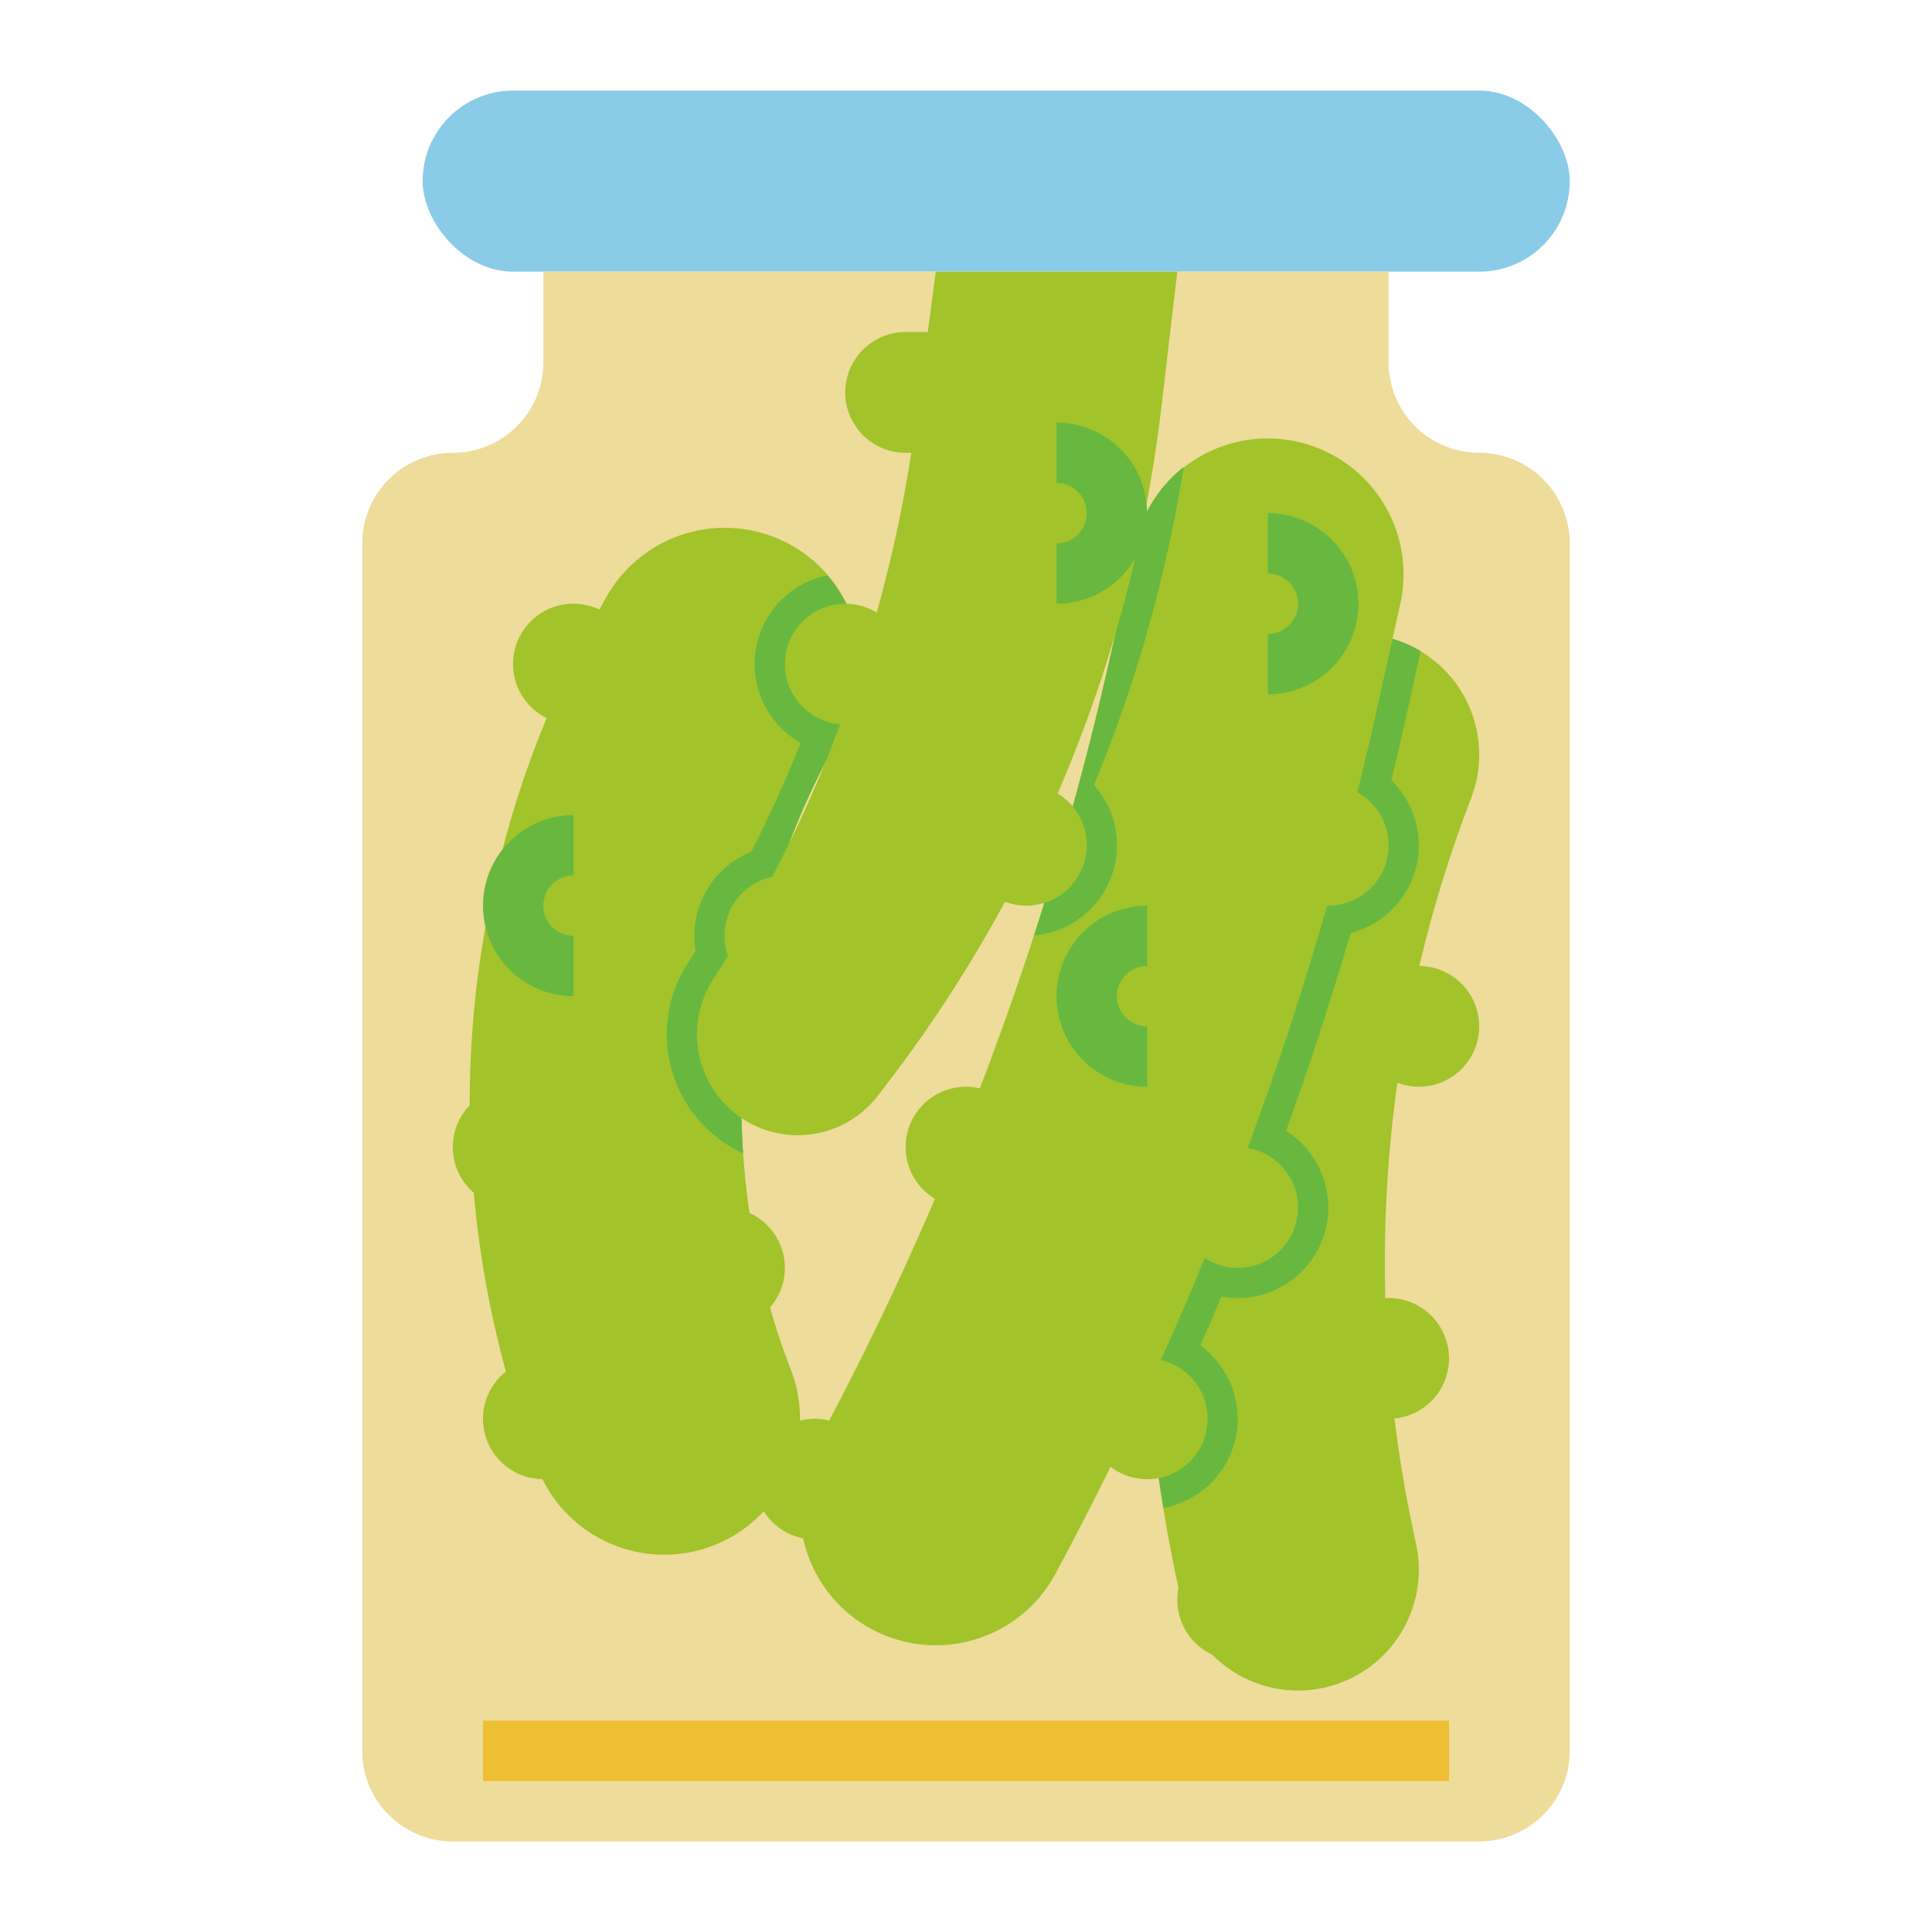 <svg id="Flat" height="512" viewBox="0 0 512 512" width="512" xmlns="http://www.w3.org/2000/svg"><rect fill="#8acce7" height="48" rx="24" width="304" x="112" y="24"/><path d="m416 144v320a24 24 0 0 1 -24 24h-272a24 24 0 0 1 -24-24v-320a24 24 0 0 1 24-24 24 24 0 0 0 24-24v-24h224v24a24 24 0 0 0 24 24 24 24 0 0 1 24 24z" fill="#eedc9a"/><path d="m392 272a15.996 15.996 0 0 1 -16 16 15.789 15.789 0 0 1 -5.68-1.06 341.725 341.725 0 0 0 -3.18 57.1c.29-.01.57-.04.86-.04a15.997 15.997 0 0 1 1.54 31.92q1.875 15.21 5.1 30.33l.65 3.05a32.001 32.001 0 0 1 -24.59 37.99 32.37 32.37 0 0 1 -6.73.72 32.044 32.044 0 0 1 -22.74-9.53 15.983 15.983 0 0 1 -9.23-14.48 16.318 16.318 0 0 1 .31-3.15l-.25-1.2q-2.145-9.99-3.77-20.04a405.445 405.445 0 0 1 21.84-211.1 32.015 32.015 0 0 1 41.36-18.38 31.448 31.448 0 0 1 5.01 2.45 32.008 32.008 0 0 1 13.37 38.91 345.376 345.376 0 0 0 -13.74 44.52 15.992 15.992 0 0 1 15.87 15.99z" fill="#a2c32a"/><path d="m197.1 276.93a192.668 192.668 0 0 0 -.16 28.73q.525 7.935 1.7 15.8a15.969 15.969 0 0 1 5.42 25.04c1.57 5.51 3.38 10.96 5.44 16.31l.09.24a35.7 35.7 0 0 1 2.41 13.45 35.99 35.99 0 0 1 -68.24 15.49 15.984 15.984 0 0 1 -9.69-28.52 270.109 270.109 0 0 1 -8.53-47.38 15.964 15.964 0 0 1 -1.05-23.19q-.015-10.905.84-21.76a269.058 269.058 0 0 1 19.53-80.84 15.985 15.985 0 0 1 13.96-28.76c.7-1.22 1.37-2.46 2.08-3.68a36.004 36.004 0 1 1 62.2 36.28 196.605 196.605 0 0 0 -26 82.79z" fill="#a2c32a"/><path d="m128 456h256v16h-256z" fill="#eebe33"/><path d="m368.73 206.79a24.003 24.003 0 0 1 -10.81 40.47c-5.14 17.6-10.88 35.19-17.09 52.44a24.008 24.008 0 0 1 -17.14 43.91q-2.715 6.465-5.58 12.96a24.009 24.009 0 0 1 -9.82 43.04 405.445 405.445 0 0 1 21.84-211.1 32.015 32.015 0 0 1 41.36-18.38 31.448 31.448 0 0 1 5.01 2.45l-3.92 17.65c-1.21 5.45-2.5 11-3.85 16.56z" fill="#68b840"/><path d="m364.77 188.5q-2.4 10.785-5.06 21.48a16 16 0 0 1 -7.71 30.02c-.1 0-.2-.01-.3-.02q-9.3 32.535-21.05 64.26a15.99 15.99 0 1 1 -11.38 29.16q-5.58 13.605-11.63 27.03a15.992 15.992 0 1 1 -13.33 28.28q-7.05 14.295-14.61 28.36a35.99 35.99 0 0 1 -66.86-9.39 15.992 15.992 0 1 1 6.91-31.22q15.195-28.83 28.02-58.76a15.987 15.987 0 0 1 8.23-29.7 15.737 15.737 0 0 1 3.66.44q7.71-20.07 14.35-40.53 12-36.96 20.47-75.03l6.38-28.69a35.998 35.998 0 0 1 70.28 15.62z" fill="#a2c32a"/><g fill="#68b840"><path d="m304 288a24 24 0 0 1 0-48v16a8 8 0 0 0 0 16z"/><path d="m152 264a24 24 0 0 1 0-48v16a8 8 0 0 0 0 16z"/><path d="m336 184v-16a8 8 0 0 0 0-16v-16a24 24 0 0 1 0 48z"/><path d="m219.26 152.47a36.032 36.032 0 0 1 3.84 41.67 196.605 196.605 0 0 0 -26 82.79 192.668 192.668 0 0 0 -.16 28.73 34.72 34.72 0 0 1 -14.81-50.2c.74-1.15 1.47-2.32 2.2-3.49a23.787 23.787 0 0 1 -.33-3.97 24.13 24.13 0 0 1 15.1-22.29c4.78-9.39 9.17-19.05 13.09-28.84a23.985 23.985 0 0 1 7.07-44.4z"/><path d="m289.92 208.01a24.015 24.015 0 0 1 -15.91 39.9q12-36.96 20.47-75.03l6.38-28.69a35.857 35.857 0 0 1 12.81-20.43 370.858 370.858 0 0 1 -23.75 84.25z"/></g><path d="m307.74 108.18a363.926 363.926 0 0 1 -27.47 102.11 16.008 16.008 0 0 1 -8.27 29.71 15.669 15.669 0 0 1 -5.66-1.04 363.532 363.532 0 0 1 -31.62 48.71l-2.11 2.74a26.727 26.727 0 0 1 -43.73-30.65q2.055-3.225 4.02-6.48a15.661 15.661 0 0 1 -.9-5.28 16.014 16.014 0 0 1 12.68-15.66 359.681 359.681 0 0 0 18-40.4 15.998 15.998 0 1 1 9.66-29.6 361.773 361.773 0 0 0 9.17-42.34h-1.51a16 16 0 0 1 0-32h5.87l2.13-16h64z" fill="#a2c32a"/><path d="m280 160v-16a8 8 0 0 0 0-16v-16a24 24 0 0 1 0 48z" fill="#68b840"/></svg>